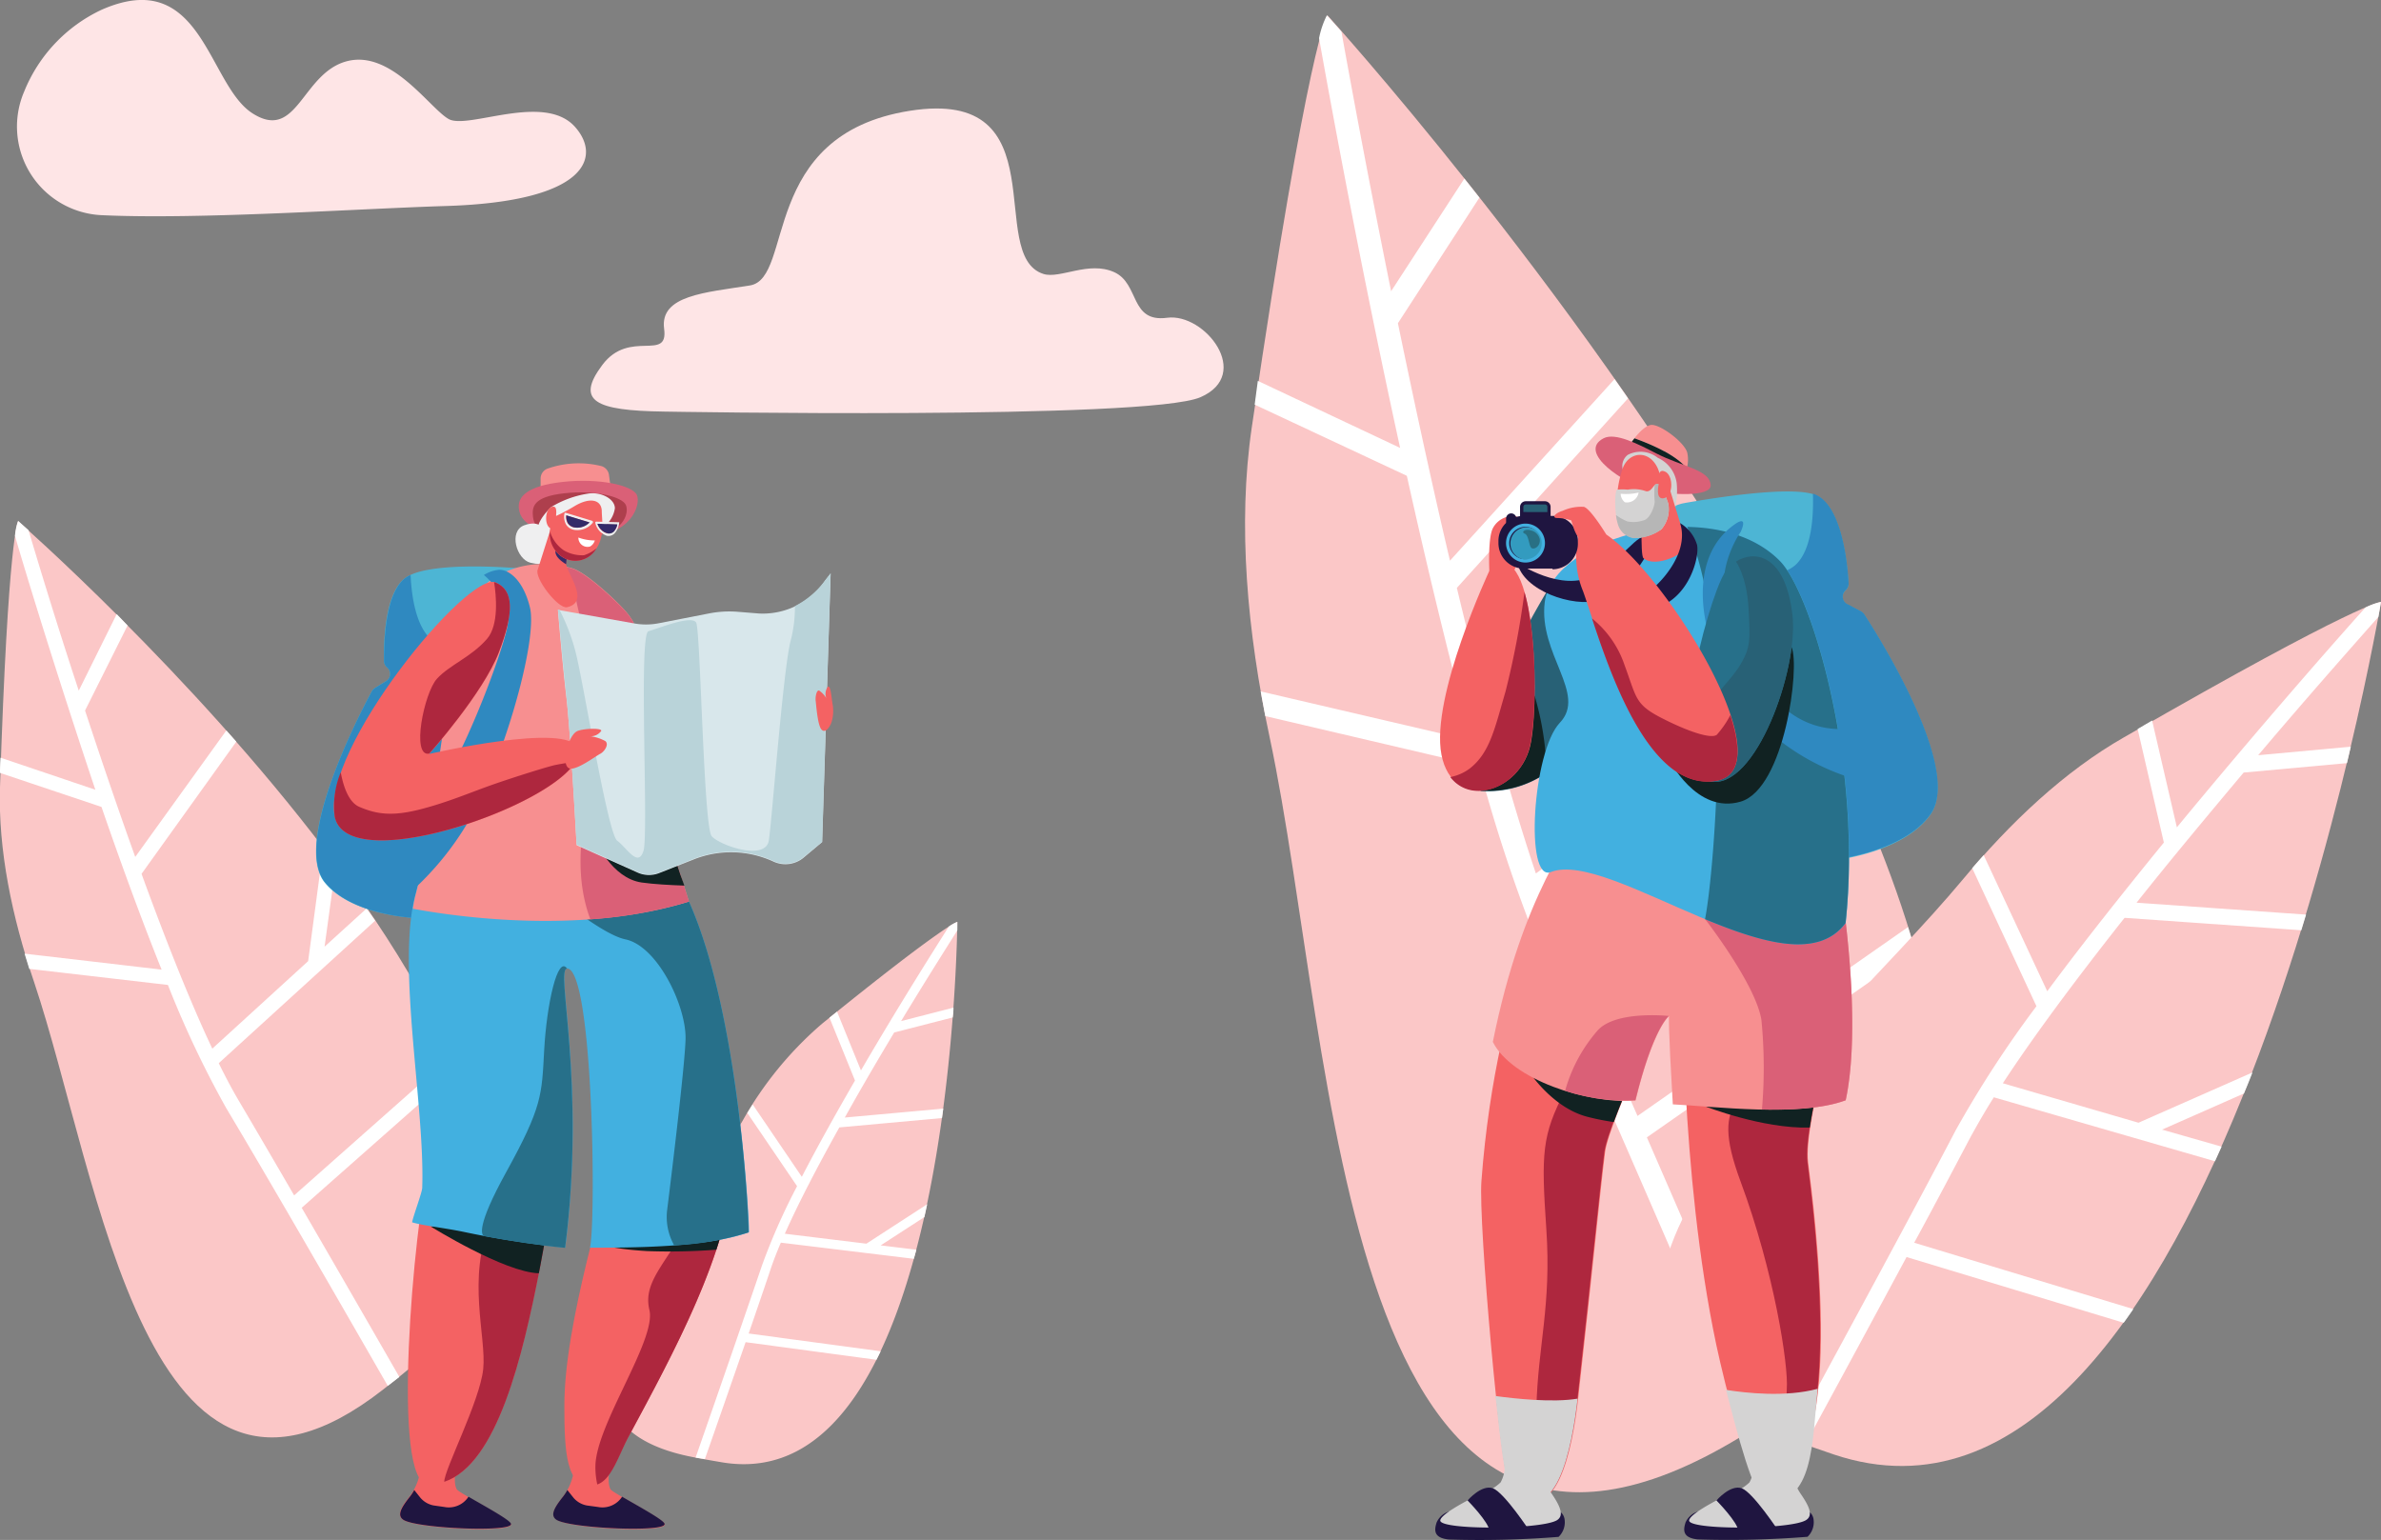 <svg id="Livello_1" data-name="Livello 1" xmlns="http://www.w3.org/2000/svg" viewBox="0 0 279.93 181.05"><rect x="0" y="0" width="279.93" height="181.05" fill="#808080" stroke="none"/><defs><style>.cls-1{fill:#fbc7c7;}.cls-2{fill:#fff;}.cls-3{fill:#f46263;}.cls-4{fill:#1f1540;}.cls-5{fill:#4db5d4;}.cls-6{fill:#2f89c0;}.cls-7{fill:#f78f90;}.cls-8{fill:#da6077;}.cls-9{fill:#ae3f4d;}.cls-10{fill:#efeff0;}.cls-11{fill:#ae273e;}.cls-12{fill:#122;}.cls-13{fill:#42b0e0;}.cls-14{fill:#27708a;}.cls-15{fill:#332b69;}.cls-16{fill:#d8e7eb;}.cls-17{fill:#b9d3d9;}.cls-18{fill:#286176;}.cls-19{fill:#d4d3d3;}.cls-20{fill:#339bbf;}.cls-21{fill:#297084;}.cls-22{fill:#b6b6b6;}.cls-23{fill:#fee5e6;}</style></defs><title>travel-2</title><path class="cls-1" d="M4,115.44c-2.6-7.67-4.23-15.53-4-22.89C0.94,63.12,2.13,61.28,2.13,61.28S82.92,132,49.49,159.78q-2.4,2-4.5,3.63C17.22,185.05,11.73,138.45,4,115.44Z" transform="translate(0 0)"/><path class="cls-2" d="M45.59,162.94c-6.89-12-14.41-25-19-32.67a118.38,118.38,0,0,1-6.85-14.47l-16.3-1.89-0.55-1.79L19,114c-2.41-6-4.83-12.64-7.07-19.13L0,90.87q0-.92.06-1.79l11.15,3.77C6.75,79.54,3,67.3,1.76,63a6.67,6.67,0,0,1,.37-1.76l1.22,1.09c0.86,2.86,3,10.06,5.91,18.87l4.46-9L15,73.54l-5,10c1.79,5.44,3.8,11.37,5.9,17.21L26.61,85.88l1.17,1.32L16.64,102.74c2.76,7.57,5.63,14.85,8.32,20.55L36.23,113,38,99.73l1.47,2-1.31,9.57,4.94-4.49,1,1.44L25.72,125c0.82,1.68,1.63,3.19,2.4,4.49,1.77,3,4,6.81,6.46,11.05l18.49-16.38q0.37,0.83.71,1.66L35.47,142c3.6,6.2,7.64,13.2,11.48,19.89Z" transform="translate(0 0)"/><path class="cls-1" d="M87.33,131.73a42.33,42.33,0,0,1,9.34-11.39c14.5-11.75,15.88-11.95,15.88-11.95s-0.44,68.05-27.64,63.54c-1.3-.22-2.5-0.43-3.61-0.65C59.41,166.92,79.5,145,87.33,131.73Z" transform="translate(0 0)"/><path class="cls-2" d="M81.78,171.37c2.89-8.27,6-17.28,7.82-22.63a75.07,75.07,0,0,1,4.11-9.28l-5.85-8.61,0.63-1,5.78,8.51c1.88-3.64,4.07-7.55,6.25-11.32l-3-7.39,0.89-.71,2.81,6.91c4.48-7.68,8.82-14.53,10.33-16.91a4.23,4.23,0,0,1,1-.55v1c-1,1.6-3.57,5.63-6.61,10.66l6.16-1.58a7.62,7.62,0,0,1-.09,1.15l-6.88,1.77c-1.87,3.11-3.88,6.54-5.81,10l11.58-1.05-0.15,1.11-12.07,1.1c-2.49,4.46-4.79,8.86-6.41,12.5l9.59,1.17,7.15-4.64q-0.16.76-.33,1.51l-5.14,3.33,4.2,0.51-0.3,1.07L91.8,146.1c-0.46,1.09-.86,2.1-1.16,3-0.7,2.09-1.61,4.74-2.62,7.68l15.52,2.09q-0.25.52-.5,1L87.66,157.8c-1.49,4.3-3.17,9.13-4.79,13.75Z" transform="translate(0 0)"/><path class="cls-1" d="M149.27,86.68c-2.65-12.43-3.78-25-2.1-36.44,6.72-45.78,8.9-48.43,8.9-48.43s113.42,124.82,56.25,162.26q-4.11,2.69-7.67,4.86C157.41,197.71,157.21,124,149.27,86.68Z" transform="translate(0 0)"/><path class="cls-2" d="M205.67,168.29c-8.61-19.94-18-41.62-23.71-54.39a186,186,0,0,1-8.09-23.83l-25.11-5.88q-0.28-1.45-.54-2.9L173,87.07c-2.68-9.8-5.26-20.6-7.6-31.13l-17.89-8.37,0.37-2.79,16.73,7.88c-4.71-21.53-8.31-41.3-9.53-48.17A10.48,10.48,0,0,1,156,1.8s0.61,0.67,1.71,1.92c0.83,4.63,2.95,16.26,5.84,30.52L172.16,21l1.77,2.24L164.35,38c1.82,8.81,3.89,18.44,6.12,27.92l19.35-21.35,1.58,2.27L171.28,69.12c2.95,12.31,6.13,24.19,9.29,33.57l19.45-14,5.25-20.46q1,1.65,1.94,3.31l-3.78,14.73,8.5-6.12q0.64,1.21,1.26,2.42l-31.72,22.78c1,2.77,2,5.27,2.94,7.44,2.23,5,5,11.34,8.11,18.41L224.32,109q0.43,1.37.82,2.72l-31.52,22c4.5,10.33,9.55,22,14.35,33.11Z" transform="translate(0 0)"/><path class="cls-1" d="M230.74,103.43c5.64-6.77,12-12.77,19-16.76,27.79-16,30.19-15.9,30.19-15.9S260.49,186.07,215.59,171q-3.23-1.09-5.94-2.1C173.71,155.46,213.81,123.75,230.74,103.43Z" transform="translate(0 0)"/><path class="cls-2" d="M210.43,169.16c7.18-13.24,15-27.65,19.48-36.24a129,129,0,0,1,9.51-14.62l-7.55-16.23q0.67-.78,1.35-1.53l7.47,16c4.19-5.66,9-11.7,13.71-17.48l-3.08-13.35,1.7-1,2.91,12.56C265.65,85.48,274.88,75,278.1,71.43a7.27,7.27,0,0,1,1.83-.66s-0.1.62-.31,1.76C277.45,75,272,81.1,265.49,88.79l10.89-1-0.45,1.93-12.15,1.11c-4,4.77-8.38,10-12.59,15.3l19.93,1.4-0.56,1.84-20.78-1.46c-5.44,6.88-10.56,13.71-14.31,19.45L251.42,132l13.4-5.91q-0.48,1.24-1,2.47l-9.63,4.25,7,2-0.78,1.72-26-7.52c-1.09,1.72-2,3.33-2.8,4.79-1.77,3.35-4,7.6-6.56,12.31l25.76,7.8q-0.56.82-1.13,1.61l-25.53-7.73c-3.7,6.88-7.89,14.62-11.9,22Z" transform="translate(0 0)"/><path class="cls-3" d="M48.17,175.92a6.61,6.61,0,0,0,1.27-3.28l4.48-1.53s-0.84,2.94-.21,4c0.27,0.44,6.32,3.51,6.37,4.11,0.09,1-10.85.53-12.63-.5C46.52,178.15,47.24,177.1,48.17,175.92Z" transform="translate(0 0)"/><path class="cls-4" d="M60.08,179.18c0-.43-3.14-2.12-5-3.21h0a2.75,2.75,0,0,1-2.82,1.21L51,177a2.7,2.7,0,0,1-1.65-1l-0.65-.82a5.32,5.32,0,0,1-.5.77c-0.93,1.18-1.65,2.23-.72,2.77C49.23,179.71,60.17,180.17,60.08,179.18Z" transform="translate(0 0)"/><path class="cls-5" d="M61.41,66.85s-10.51-1-13.62,1c-2.68,1.74-2.69,8.15-2.64,9.88a1,1,0,0,0,.37.74h0a1,1,0,0,1-.12,1.6l-1.31.81a1.08,1.08,0,0,0-.38.4c-1.15,2.13-9.41,17.77-5.52,22.5,4.17,5.08,16.48,5,20.22,2.81S61.41,66.85,61.41,66.85Z" transform="translate(0 0)"/><path class="cls-6" d="M43.71,81.29a1.08,1.08,0,0,1,.38-0.4l1.31-.81a1,1,0,0,0,.12-1.6,1,1,0,0,1-.37-0.74c0-1.73,0-8.13,2.64-9.88a3.94,3.94,0,0,1,.48-0.26c0.12,2.55.63,6,2.42,7.57s6.83,1.44,10.78,1.12c0,11.28-.53,28.81-3,30.3-3.74,2.22-16,2.27-20.22-2.81C34.3,99.06,42.55,83.42,43.71,81.29Z" transform="translate(0 0)"/><path class="cls-3" d="M66.23,175.92a6.61,6.61,0,0,0,1.27-3.28L72,171.11s-0.84,2.94-.21,4c0.27,0.44,6.32,3.51,6.37,4.11,0.09,1-10.85.53-12.63-.5C64.59,178.15,65.3,177.1,66.23,175.92Z" transform="translate(0 0)"/><path class="cls-4" d="M78.14,179.18c0-.43-3.14-2.12-5-3.21h0a2.75,2.75,0,0,1-2.82,1.21L69,177a2.7,2.7,0,0,1-1.65-1l-0.65-.82a5.32,5.32,0,0,1-.5.77c-0.93,1.18-1.65,2.23-.72,2.77C67.29,179.71,78.23,180.17,78.14,179.18Z" transform="translate(0 0)"/><path class="cls-7" d="M63.56,58.45V56.27a1.24,1.24,0,0,1,.86-1.19,11.1,11.1,0,0,1,6.29-.28,1.25,1.25,0,0,1,.88,1l0.32,2.35Z" transform="translate(0 0)"/><path class="cls-8" d="M61,59.76c-0.14-1.33.9-2.63,5.16-3.1s8.17,0.39,8.71,1.52S74.15,63.06,69,63,61.18,61.85,61,59.76Z" transform="translate(0 0)"/><path class="cls-9" d="M62.66,60.75c-0.12-1.14,0-2.34,3.65-2.75s6.8,0.39,7.26,1.35-0.29,3.7-4.75,3.64S62.86,62.53,62.66,60.75Z" transform="translate(0 0)"/><path class="cls-10" d="M71,61.92a3.28,3.28,0,0,0,1.29-2.16c0-1.14-1.72-2-3.25-1.71a11.8,11.8,0,0,0-4.25,1.57c-0.44.47-2.21,2.11-1.42,3.71S69.71,64,71,61.92Z" transform="translate(0 0)"/><path class="cls-10" d="M64,62.33s-0.5-1.26-2.37-.57-0.91,4,.73,4.4,2.66,0,3-1S64,62.33,64,62.33Z" transform="translate(0 0)"/><path class="cls-3" d="M86.17,137.66C87.17,122.23,82,110.31,79,102c-1.54-4.37-3.67-14.36-4.23-16.19-0.7-4.45-1.65-7-1.3-7.82,1.22-2.76-20.72,16.08-23.31,25.16-2.24,7.85,2.33,25,.28,33.6-1.77,7.36-4.55,37.78-.07,37.78,7.54,0,10.88-14.19,13.06-25.34,4.43-22.62,1.57-38.51,3.23-38.39,3.06,0.22,6.8,15.74,5.6,23.85-0.82,5.54-5.92,20.61-5.91,30.64,0,5.32.18,9.87,3.52,9.33,1.91-.31,2.76-3.42,4-5.69C79.33,158.84,85.58,147.24,86.17,137.66Z" transform="translate(0 0)"/><path class="cls-11" d="M86.17,137.66C87.17,122.23,82,110.31,79,102c-0.88-2.51-1.32-7.89-2.45-11.07-2.08,5-3.68,10.57-2.82,14.58,2,9.22,7,21.91,7.33,27.06s3.27,4.23.44,10-6,7.92-5.15,11.45S70,167.57,70,172.44a9.56,9.56,0,0,0,.22,2.09c1.7-.57,2.52-3.46,3.68-5.61C79.33,158.84,85.58,147.24,86.17,137.66Z" transform="translate(0 0)"/><path class="cls-12" d="M70.5,146.24s1.29,0.6,5.57.85a73,73,0,0,0,8.15-.16c0.46-1.41.86-2.8,1.17-4.16Z" transform="translate(0 0)"/><path class="cls-11" d="M52.23,174.22c6.26-2.1,9.22-14.84,11.22-25,3.38-17.28,2.51-30.62,2.65-35.91-1.32.54-3.15,3.17-3.15,3.17s-2.36,20.6-5.24,27.17-0.5,13.53-.9,17.32S52.2,172.83,52.23,174.22Z" transform="translate(0 0)"/><path class="cls-12" d="M63.45,149.18q0.52-2.65.91-5.18l-13.74.19s8.67,5.4,12.73,5.51Z" transform="translate(0 0)"/><path class="cls-13" d="M81,106c-0.34-.76-1.58-4.88-1.91-5.87-10.64,3-23.36,1.46-29.25.43-0.31,1.71-.64,3.27-1,4.61-2.24,8.39,1.13,24.84.8,34.47,0,0.53-1.07,3.35-1.19,4.07,1.2,0.37,3.88.67,6,1.11a113.12,113.12,0,0,0,12,1.87c2.49-19.58-1.22-32.94.24-32.83,3.06,0.23,3.4,29.79,2.67,32.83,5,0,13.65,0,18.71-1.82C88.12,144.39,87,119.41,81,106Z" transform="translate(0 0)"/><path class="cls-14" d="M81,106c-0.34-.76-1.58-4.88-1.91-5.87a57.21,57.21,0,0,1-17.94,1.68c2.47,2.17,9.31,8,12.38,8.63,3.78,0.79,7.17,7.86,7.07,11.74-0.08,3-1.53,15-2.17,20.13a6.78,6.78,0,0,0,.7,3.86l0.12,0.25A34.5,34.5,0,0,0,88,144.9C88.12,144.39,87,119.41,81,106Z" transform="translate(0 0)"/><path class="cls-7" d="M81,106c-0.35-1.12-.69-2.18-1-3.17-1.54-4.68-4.63-13.73-5.19-15.69-0.7-4.75-1.65-7.51-1.3-8.37,1.22-3,1.21-5.06.94-5.66a7.68,7.68,0,0,0-1-1.36C72.83,71,69,67.29,67.24,66.8c-5.54-1.55-9.47,1-10.67,2.43-4,4.72-5.11,26.22-7.7,35.94a13.46,13.46,0,0,0-.33,1.67C54,107.86,68.63,109.85,81,106Z" transform="translate(0 0)"/><path class="cls-8" d="M80,102.86c-1.54-4.68-4.63-13.73-5.19-15.69-0.7-4.75-1.65-7.51-1.3-8.37,1.22-3,1.21-5.06.94-5.66a7.68,7.68,0,0,0-1-1.36c-0.64-.72-4.47-4.46-6.23-4.95a13.38,13.38,0,0,0-1.54-.33,8.42,8.42,0,0,1,2,3.66c0.34,2.69,4.05,13.53,2.84,18.46-1.07,4.36-3.82,12.26-1.11,19.47A52.32,52.32,0,0,0,81,106C80.66,104.91,80.32,103.85,80,102.86Z" transform="translate(0 0)"/><path class="cls-3" d="M66.87,61.92l-0.31,4.32c-0.07.95,2.94,4.52,0.11,5.15-1.05.24-3.93-3.5-3.44-4.45l1.54-4.84Z" transform="translate(0 0)"/><path class="cls-15" d="M66.7,64.42l-0.13,1.83a0.54,0.54,0,0,0,0,.1C66,66,65.22,65.42,65.31,64.77S66,64.25,66.7,64.42Z" transform="translate(0 0)"/><path class="cls-3" d="M65.36,60.67a3.31,3.31,0,0,0,.43,4.59,2.84,2.84,0,0,0,4.28-.7c1.06-1.48.69-3.48,0.68-4.42,0-1.41-1.4-1.75-3.29-.58A21.08,21.08,0,0,1,65.36,60.67Z" transform="translate(0 0)"/><path class="cls-3" d="M65.4,60.9a2.78,2.78,0,0,1,0-.59c0-.37,0-0.93-0.6-0.69C64,60,64,62,64.87,62.17,65.54,62.32,65.48,61.39,65.4,60.9Z" transform="translate(0 0)"/><path class="cls-2" d="M68,63.2a5.54,5.54,0,0,0,1.93.34,1.19,1.19,0,0,1-.55.71A1.07,1.07,0,0,1,68,63.2Z" transform="translate(0 0)"/><path class="cls-11" d="M66.31,64.72a4.34,4.34,0,0,0,2.35.56,4.48,4.48,0,0,0,1.47-.81l-0.05.08a2.84,2.84,0,0,1-4.28.7,3.18,3.18,0,0,1-1.14-2.77A4.11,4.11,0,0,0,66.31,64.72Z" transform="translate(0 0)"/><path class="cls-10" d="M71.37,63A2.08,2.08,0,0,1,70,61.52a0.18,0.18,0,0,1,0-.13,0.11,0.11,0,0,1,.09-0.06l2.63,0.07h0.07a0.16,0.16,0,0,1,0,.1,2.18,2.18,0,0,1-.5,1.17A1,1,0,0,1,71.37,63Zm-1.13-1.39a1.72,1.72,0,0,0,1.17,1.11,0.83,0.83,0,0,0,.77-0.22,1.7,1.7,0,0,0,.39-0.82Z" transform="translate(0 0)"/><path class="cls-10" d="M66.55,61.67a1.93,1.93,0,0,1-.19-1.29,0.14,0.14,0,0,1,.06-0.09,0.13,0.13,0,0,1,.1,0l3.09,0.94a0.14,0.14,0,0,1,.09.09,0.15,0.15,0,0,1,0,.13,2.33,2.33,0,0,1-2.12.86A1.41,1.41,0,0,1,66.55,61.67Zm0-1.08a1.54,1.54,0,0,0,.18.92,1.16,1.16,0,0,0,.83.51,2,2,0,0,0,1.72-.6Z" transform="translate(0 0)"/><path class="cls-15" d="M70.24,61.58a1.72,1.72,0,0,0,1.17,1.11,0.83,0.83,0,0,0,.77-0.22,1.7,1.7,0,0,0,.39-0.82Z" transform="translate(0 0)"/><path class="cls-15" d="M66.59,60.59a1.54,1.54,0,0,0,.18.92,1.16,1.16,0,0,0,.83.51,2,2,0,0,0,1.72-.6Z" transform="translate(0 0)"/><path class="cls-6" d="M56.89,67.6s3.13,2.55,2.83,5.62S51.61,97.31,47,97.63l2,6.59a34.91,34.91,0,0,0,8-11.43c3.28-7.4,6.12-18.06,5.3-21.39s-2.6-4.52-3.72-4.4A4.07,4.07,0,0,0,56.89,67.6Z" transform="translate(0 0)"/><path class="cls-12" d="M80,102.86c-0.61-1.87-1.47-4.43-2.32-7L70,98.76s1.88,4.5,5.46,5c1.42,0.2,3.27.3,5,.36Z" transform="translate(0 0)"/><path class="cls-3" d="M58.27,68.48C55,67.1,37.75,88.12,39.35,96s30.26-2.8,28.58-8c-1-3.16-17.46.64-17.46,0.64s6.35-7.14,8.17-11.9S60.41,69.38,58.27,68.48Z" transform="translate(0 0)"/><path class="cls-16" d="M65.59,71.7l8.94,1.59a7.73,7.73,0,0,0,2.84,0l6-1.17a12.39,12.39,0,0,1,3.39-.19l2.48,0.2A8.85,8.85,0,0,0,97,68.26l0.66-.86-1,31.6-2.08,1.75a3.34,3.34,0,0,1-3.62.56h0a11.89,11.89,0,0,0-9.44-.25l-4,1.58a3.27,3.27,0,0,1-2.6-.07l-7.13-3.2S67.09,86.21,66.59,82,65.59,71.7,65.59,71.7Z" transform="translate(0 0)"/><path class="cls-17" d="M97,68.26a10.32,10.32,0,0,1-3.54,3,15.87,15.87,0,0,1-.46,3.9c-0.89,3-2.23,21.19-2.61,23.65s-5.77.59-6.72-.5-1.31-24.15-1.82-25.1-4.41.67-5.61,1,0.05,23.85-.59,25.84-1.95-.37-3.08-1.2-4-18.79-4.91-22.23a23.6,23.6,0,0,0-1.89-4.94H65.6s0.54,6,1,10.24S67.79,99.3,67.79,99.3l7.13,3.2a3.27,3.27,0,0,0,2.6.07l4-1.58a11.89,11.89,0,0,1,9.44.25h0a3.34,3.34,0,0,0,3.62-.56L96.65,99l1-31.56Z" transform="translate(0 0)"/><path class="cls-3" d="M97.73,85a4.47,4.47,0,0,0,.15-2.24c-0.13-.77-0.22-2.28-0.57-2a1.43,1.43,0,0,0-.16,1.33,2.94,2.94,0,0,0-.84-0.9c-0.32-.1-0.47.78-0.41,1.23s0.22,2.87.69,3.36S97.57,85.41,97.73,85Z" transform="translate(0 0)"/><path class="cls-14" d="M66.68,113.89c-1.13-1.67-2.41,4.24-2.7,9.55s-0.2,6.63-4.48,14.39c-3.54,6.42-2.9,7.38-2.57,7.51,3.07,0.57,6.48,1.09,9.51,1.37C68.93,127.13,65.22,113.78,66.68,113.89Z" transform="translate(0 0)"/><path class="cls-11" d="M50.47,88.6s6.35-7.14,8.17-11.9,1.77-7.31-.37-8.21l-0.18-.05c0.25,1.58.59,5-.82,6.66-1.87,2.16-4.4,3.06-5.9,4.7S48.3,89.06,50.47,88.6Z" transform="translate(0 0)"/><path class="cls-11" d="M67.62,89.59a21.61,21.61,0,0,0-2.33.35c-0.77.15-4.83,1.42-7.37,2.31s-5.3,2.09-8.53,2.91-5.06.6-7.15-.3c-1.33-.57-1.92-2.64-2.18-4.06a10.32,10.32,0,0,0-.71,5.2C40.79,103.12,64.38,95.06,67.62,89.59Z" transform="translate(0 0)"/><path class="cls-3" d="M66.55,88.27s0.51-2,1.36-2.33,2.94-.35,2.77,0a1.5,1.5,0,0,1-1.32.62,4.88,4.88,0,0,1,1.81.57c0.47,0.4-.13,1.26-0.61,1.5S68,90.44,67.08,90.37,66.55,88.27,66.55,88.27Z" transform="translate(0 0)"/><path class="cls-3" d="M216.93,107.83c-0.89-7.08-2.43-9-3.09-13-8.26,1.3-21-.68-26.67-1.33-3.28,6.83-11.21,21.46-13,45.35-0.38,5,2.3,34.46,3.22,35.55,5.58,6.61,7.54-4.57,8.14-9.88,1.87-16.66,2.56-24.15,3.18-29.1,0.46-3.68,9.08-21.87,9.08-21.87s-0.31,24.26,4,44.6c1,4.65,3.79,16.11,5.79,16.1,10,0,5.66-32.41,5-37.57S217.75,114.52,216.93,107.83Z" transform="translate(0 0)"/><path class="cls-11" d="M207.35,101.55c0,1.36,6.49,12.67,2.41,20.52s-9.08,6.18-5.12,16.85,5.64,21.62,5.43,24.37c-0.12,1.58.17,6.08,0.44,9.64,6-6.13,2.56-31.71,2-36.25-0.57-4.73,4.1-18.87,4.44-26.54Z" transform="translate(0 0)"/><path class="cls-11" d="M184,128.24c-2.73,5.24-2.81,7.34-2.2,16.29s-1,13.76-1.17,21-3.24,8.89-.06,10.9c3.14-.17,4.42-7.8,4.88-11.9,1.87-16.66,2.56-24.15,3.18-29.1,0.23-1.8,2.4-7.06,4.57-12C190.41,123.71,185.85,124.72,184,128.24Z" transform="translate(0 0)"/><path class="cls-12" d="M186.73,131.33a28.45,28.45,0,0,0,3,.59c0.48-1.3,1.09-2.82,1.76-4.42l-12.35-2.43S182.07,130.18,186.73,131.33Z" transform="translate(0 0)"/><path class="cls-12" d="M200.47,130.07s6.72,2.65,12.3,2.5c0.21-1.37.51-2.92,0.86-4.56Z" transform="translate(0 0)"/><path class="cls-7" d="M217,129.36c1.49-6.9.45-17.27-.08-21.53-0.89-7.08-2.43-9-3.09-13-8.26,1.3-21-.68-26.67-1.33-2.49,5.2-8.13,11.52-11.65,29,2.2,4.41,11.1,7.34,16.78,6.89,2.08-8.51,3.93-9.91,3.93-9.91s-0.11.94,0.45,10.36C201.53,130.07,211.57,131.38,217,129.36Z" transform="translate(0 0)"/><path class="cls-8" d="M216.93,107.83c-0.89-7.08-2.43-9-3.09-13a46.77,46.77,0,0,1-8.08.41l-5.29,12.83s6,7.72,6.62,11.88a57.53,57.53,0,0,1,.06,10.49c3.62,0.08,7.26-.12,9.84-1.08C218.48,122.46,217.44,112.07,216.93,107.83Z" transform="translate(0 0)"/><path class="cls-5" d="M194.12,65.26a5,5,0,0,1,3.65-6.06l0.35-.07c5.39-.94,13.3-2,15.53-0.84,3,1.62,3.57,8.45,3.67,10.29a1.09,1.09,0,0,1-.33.82h0a1,1,0,0,0,.27,1.7l1.46,0.76a1.15,1.15,0,0,1,.44.39c1.41,2.17,11.55,18.11,7.82,23.49-4,5.77-17.12,6.78-21.29,4.74C202.5,98.89,196.64,75.77,194.12,65.26Z" transform="translate(0 0)"/><path class="cls-6" d="M219.19,72.24a1.15,1.15,0,0,0-.44-0.39l-1.47-.78a1,1,0,0,1-.27-1.7,1.09,1.09,0,0,0,.33-0.82c-0.1-1.84-.66-8.67-3.67-10.29a4.23,4.23,0,0,0-.53-0.23c0.09,2.73-.15,6.47-1.92,8.27s-7.15,2.13-11.38,2.12c1,12,3.06,30.64,5.87,32,4.17,2,17.29,1,21.29-4.74C230.74,90.35,220.6,74.41,219.19,72.24Z" transform="translate(0 0)"/><path class="cls-3" d="M175.1,67.13s-0.19-3.79.4-5a2.66,2.66,0,0,1,2.72-1.43c2.14,0.76,0,6.46-.52,6.84S175.1,67.13,175.1,67.13Z" transform="translate(0 0)"/><path class="cls-18" d="M174.09,93a12.12,12.12,0,0,0,7.55-2c5.21-3.17,11.74-9.58,11-13.94s-10.33-8.27-10.33-8.27S170.41,88,174.09,93Z" transform="translate(0 0)"/><path class="cls-12" d="M180.42,81.79l-7,7.88a5,5,0,0,0,.69,3.28,12.12,12.12,0,0,0,7.55-2l0.17-.11A34.14,34.14,0,0,0,180.42,81.79Z" transform="translate(0 0)"/><path class="cls-3" d="M175.15,67s-7,14.92-5.68,21.73,9.44,4.68,10.53-1.5S180.34,62.21,175.15,67Z" transform="translate(0 0)"/><path class="cls-7" d="M198.32,55.07a3.9,3.9,0,0,0,.05-1.84c-0.3-1.16-2.88-3.14-4.07-3.27-0.68-.08-1.53.8-2.14,1.56C193.44,52,196.77,53.23,198.32,55.07Z" transform="translate(0 0)"/><path class="cls-12" d="M192.16,51.53a12.89,12.89,0,0,0-.77,1.08c1.15,1.4,6,3.87,6.38,3.63a2.35,2.35,0,0,0,.55-1.16C196.77,53.23,193.44,52,192.16,51.53Z" transform="translate(0 0)"/><path class="cls-8" d="M188.53,51.53c1.38-.72,4.12.71,6.16,1.76,3.11,1.61,6.35,1.91,6.43,3.77,0.06,1.34-4.56,1.21-7.37.52C191.15,56.94,185.32,53.21,188.53,51.53Z" transform="translate(0 0)"/><path class="cls-19" d="M190.78,55.18a1.65,1.65,0,0,1,.59-1.7,3.25,3.25,0,0,1,3.54.35,3.81,3.81,0,0,1,2.22,3,9.53,9.53,0,0,1-.17,2.83S191.84,57.78,190.78,55.18Z" transform="translate(0 0)"/><path class="cls-13" d="M217,108.51c2-18.86-4-38.8-7.73-42.56-7.82-8-26.74-2.8-27.66,4.86-0.74,6.1,5,10.78,1.78,14.16s-4.15,18.76-1.07,17.56C189.34,99.77,210.46,117.36,217,108.51Z" transform="translate(0 0)"/><path class="cls-14" d="M200.47,108.07c6.76,2.81,13.35,4.73,16.51.44,2-18.86-4-38.8-7.73-42.56-2.7-2.75-6.73-3.93-10.88-4a43.66,43.66,0,0,1,2.39,8.82c2.29,12.16.68,32.29-.3,37.29h0Z" transform="translate(0 0)"/><path class="cls-6" d="M204.64,62.55s-3.23,4.52-1.45,9.13,4.88,14.74,14.2,14l0.36,5.81a26.8,26.8,0,0,1-12.24-7.93c-5-6-7.8-16.47-2.33-21.31C205.93,59.9,204.64,62.55,204.64,62.55Z" transform="translate(0 0)"/><path class="cls-4" d="M193.85,64.77s-2.59,4.93-5.78,5.81-9-1.16-9.68-4.42c0,0,5.25,3.59,9,1.46s4.85-4.84,6.62-4.69S193.85,64.77,193.85,64.77Z" transform="translate(0 0)"/><path class="cls-3" d="M196.33,57.57l2,6.52c0,0.94-3.67,2.77-5.11,1.54-0.42-.36-0.13-6.1-0.13-6.1Z" transform="translate(0 0)"/><path class="cls-3" d="M194.93,55.13l1.34,3.66a2.38,2.38,0,0,1-1.59,2.92,6.58,6.58,0,0,1-2.91.22c-1.06-.09-1.64-1.09-1.69-2.48a13,13,0,0,1,.69-4.36C191.48,53.07,193.93,52.81,194.93,55.13Z" transform="translate(0 0)"/><path class="cls-19" d="M191.37,57.57a6.31,6.31,0,0,0-1.25,0c-0.29.08-.32,2.75,0.08,3.93a2.31,2.31,0,0,0,1.86,1.72,5.34,5.34,0,0,0,3.28-1,3.6,3.6,0,0,0,.8-3,13.89,13.89,0,0,0-.73-1.8,0.57,0.57,0,0,0-.64-0.49c-0.38,0-.59.93-1.24,0.83A4.24,4.24,0,0,0,191.37,57.57Z" transform="translate(0 0)"/><path class="cls-12" d="M196.21,89.25s3.24,6.52,8.43,5,7-15.92,6-18.13-4.41,1.33-4.41,1.33Z" transform="translate(0 0)"/><path class="cls-4" d="M197.52,61.5a4.46,4.46,0,0,1,2,2.57c0.34,1.63-1.26,7.31-6.08,7.59s-2.82-2.31-2.82-2.31a1.27,1.27,0,0,0,1.4,1.12C193.42,70.59,198.93,65.72,197.52,61.5Z" transform="translate(0 0)"/><path class="cls-2" d="M192.65,57.91a6.41,6.41,0,0,1-2.11.14,1.32,1.32,0,0,0,.49,1,1.38,1.38,0,0,0,1.61-1.1V57.91Z" transform="translate(0 0)"/><path class="cls-14" d="M201.1,91.88c5.3,1,10.36-13.23,9.64-19.53-1-9-6.45-7.63-8.05-4.88C200.72,70.84,195.24,90.75,201.1,91.88Z" transform="translate(0 0)"/><path class="cls-18" d="M210.74,72.35c-0.77-6.72-4-7.65-6.25-6.55l-0.4.23s1.27,1.67,1.48,5.46,0.23,4.62-.93,6.61-5.2,6-6.16,7.29c-0.08,3.44.59,6.09,2.62,6.48C206.4,92.89,211.46,78.65,210.74,72.35Z" transform="translate(0 0)"/><path class="cls-3" d="M187.93,62.29a1.69,1.69,0,0,0-2.42,1.08,10.64,10.64,0,0,0,.61,6.15c1.86,5.13,6.75,24,15.79,22.24C210.14,90.07,194.93,65.86,187.93,62.29Z" transform="translate(0 0)"/><path class="cls-4" d="M182.54,66.85l-3.37,0a3,3,0,0,1-3-3V63.56a2.93,2.93,0,0,1,3-2.9l3.44,0a2.93,2.93,0,0,1,2.9,3v0.27a3,3,0,0,1-3,3Z" transform="translate(0 0)"/><circle class="cls-20" cx="179.35" cy="63.86" r="1.91" transform="matrix(0.01, -1, 1, 0.01, 113.83, 242.61)"/><path class="cls-13" d="M179.37,61.94a1.91,1.91,0,1,1-1.93,1.89,1.91,1.91,0,0,1,1.93-1.89h0m0-.38a2.29,2.29,0,1,0,2.27,2.32,2.29,2.29,0,0,0-2.27-2.32h0Z" transform="translate(0 0)"/><path class="cls-4" d="M178.32,61.48h-1.25V60.95a0.6,0.6,0,0,1,.61-0.59h0a0.6,0.6,0,0,1,.59.61h0v0.52h0Z" transform="translate(0 0)"/><path class="cls-4" d="M179.39,58.93h2.25a0.67,0.67,0,0,1,.66.67v1.88h-3.59V59.6a0.67,0.67,0,0,1,.67-0.67h0Z" transform="translate(0 0)"/><path class="cls-18" d="M179.1,59.59a0.28,0.28,0,0,1,.28-0.28h2.26a0.28,0.28,0,0,1,.28.28h0v0.61H179.1V59.59h0Z" transform="translate(0 0)"/><path class="cls-21" d="M179.93,62.35a1.37,1.37,0,0,1,1.1,1.06c0.09,0.87-.72,1.26-1,1s-0.29-1.48-.77-1.67S179.34,62.14,179.93,62.35Z" transform="translate(0 0)"/><path class="cls-3" d="M188.84,62.83s-1.82-3-2.62-3.24a5.25,5.25,0,0,0-2.51.47c-0.77.23-1.29,0.73-.75,0.84a5.9,5.9,0,0,1,1.76.28c0.14,0.23.47,2.39,1.81,2.67A2.56,2.56,0,0,0,188.84,62.83Z" transform="translate(0 0)"/><path class="cls-11" d="M179.23,69.61A99.54,99.54,0,0,1,177,81.31c-1.25,4.25-1.81,7.18-4.21,9.05a5.57,5.57,0,0,1-2.28,1c2.63,3.44,8.53,1.12,9.44-4.08C180.68,83.36,180.64,74.49,179.23,69.61Z" transform="translate(0 0)"/><path class="cls-11" d="M201.84,86.39c-0.69.52-3.43-.4-6.54-2S192.41,82,191,78.21a11.92,11.92,0,0,0-3.83-5.5c2.38,7.23,7.07,20.6,14.73,19.07,2.76-.55,2.87-3.67,1.53-7.7A11.37,11.37,0,0,1,201.84,86.39Z" transform="translate(0 0)"/><path class="cls-22" d="M196.13,59.19a13.87,13.87,0,0,0-.73-1.8,0.57,0.57,0,0,0-.64-0.49,0.39,0.39,0,0,0-.22.12,9.79,9.79,0,0,0,0,1.91c0,0.73-.65,2.14-1.29,2.24a3.7,3.7,0,0,1-1.91.14,6.11,6.11,0,0,1-1.35-.76,5.36,5.36,0,0,0,.2,1A2.3,2.3,0,0,0,192,63.27a5.34,5.34,0,0,0,3.28-1A3.6,3.6,0,0,0,196.13,59.19Z" transform="translate(0 0)"/><path class="cls-3" d="M195,57a3.41,3.41,0,0,0,0-.72c0-.46.07-1.15,0.76-0.83,1,0.45,1,2.91-.17,3.13C194.78,58.72,194.88,57.57,195,57Z" transform="translate(0 0)"/><path class="cls-4" d="M170.33,177.72A2.33,2.33,0,0,0,168.9,179c-0.29.92-.36,1.81,1.43,2a116.78,116.78,0,0,0,12.91-.31,2.37,2.37,0,0,0,.68-2.2c-0.16-.58-0.5-0.94-1.62-1.07S170.33,177.72,170.33,177.72Z" transform="translate(0 0)"/><path class="cls-19" d="M182.37,175.52a8,8,0,0,1-1.22-3.86h-4.3a4,4,0,0,1-.43,2.63,6.06,6.06,0,0,1-2.51,1.41c-2,1-4.5,2.37-4.58,3.05-0.14,1.15,11.72,1.11,13.69,0C184,178.17,183.32,176.92,182.37,175.52Z" transform="translate(0 0)"/><path class="cls-4" d="M172.54,176.41s2.59,2.63,2.57,3.62,4.74,0,4.74,0-3-4.56-4.33-5.05S172.54,176.41,172.54,176.41Z" transform="translate(0 0)"/><path class="cls-4" d="M199.6,177.72a2.33,2.33,0,0,0-1.43,1.27c-0.29.92-.36,1.81,1.43,2a116.78,116.78,0,0,0,12.91-.31,2.37,2.37,0,0,0,.68-2.2c-0.16-.58-0.5-0.94-1.62-1.07S199.6,177.72,199.6,177.72Z" transform="translate(0 0)"/><path class="cls-19" d="M211.63,175.52a8,8,0,0,1-1.22-3.86h-4.3a4,4,0,0,1-.43,2.63,6.06,6.06,0,0,1-2.51,1.41c-2,1-4.5,2.37-4.58,3.05-0.14,1.15,11.72,1.11,13.69,0C213.31,178.17,212.59,176.92,211.63,175.52Z" transform="translate(0 0)"/><path class="cls-4" d="M201.8,176.41s2.59,2.63,2.57,3.62,4.74,0,4.74,0-3-4.56-4.33-5.05S201.8,176.41,201.8,176.41Z" transform="translate(0 0)"/><path class="cls-19" d="M175.82,164.13c0.58,5.53,1.16,9.85,1.51,10.25,5.58,6.61,7.54-4.57,8.14-9.88v-0.06C182.56,164.93,178.07,164.44,175.82,164.13Z" transform="translate(0 0)"/><path class="cls-19" d="M202.93,163.41c1.29,5,3.29,12.85,4.71,13,5.6,0.62,5.43-7,6.06-13.13C209.93,164.3,205.27,163.78,202.93,163.41Z" transform="translate(0 0)"/><path class="cls-8" d="M187.85,121.13a18.16,18.16,0,0,0-3.84,7.11,22.81,22.81,0,0,0,8.26,1.12c2.08-8.51,3.93-9.91,3.93-9.91S190,118.77,187.85,121.13Z" transform="translate(0 0)"/><path class="cls-23" d="M78.08,48.39s56.89,1,63.06-1.69,0.5-9.93-3.92-9.34S134,33.36,131,32s-6.38.82-8.32,0.21c-6.89-2.19,2-22-15.74-19.18S93.4,32.72,88.17,33.56s-10.62,1.15-10.09,5.09-4.07,0-7.26,4.25S69.94,48.28,78.08,48.39Z" transform="translate(0 0)"/><path class="cls-23" d="M2.84,10.77A10.43,10.43,0,0,0,12,25.3c11.49,0.53,30-.76,40.43-1.08,16.8-.52,18.29-5.87,15.13-9.35-3.66-4-12.57.4-14.82-.88s-6.74-8.2-12-6.78-5.78,9.49-11.06,6.11S23.78-4.07,11.94,1.15A18.1,18.1,0,0,0,2.84,10.77Z" transform="translate(0 0)"/></svg>